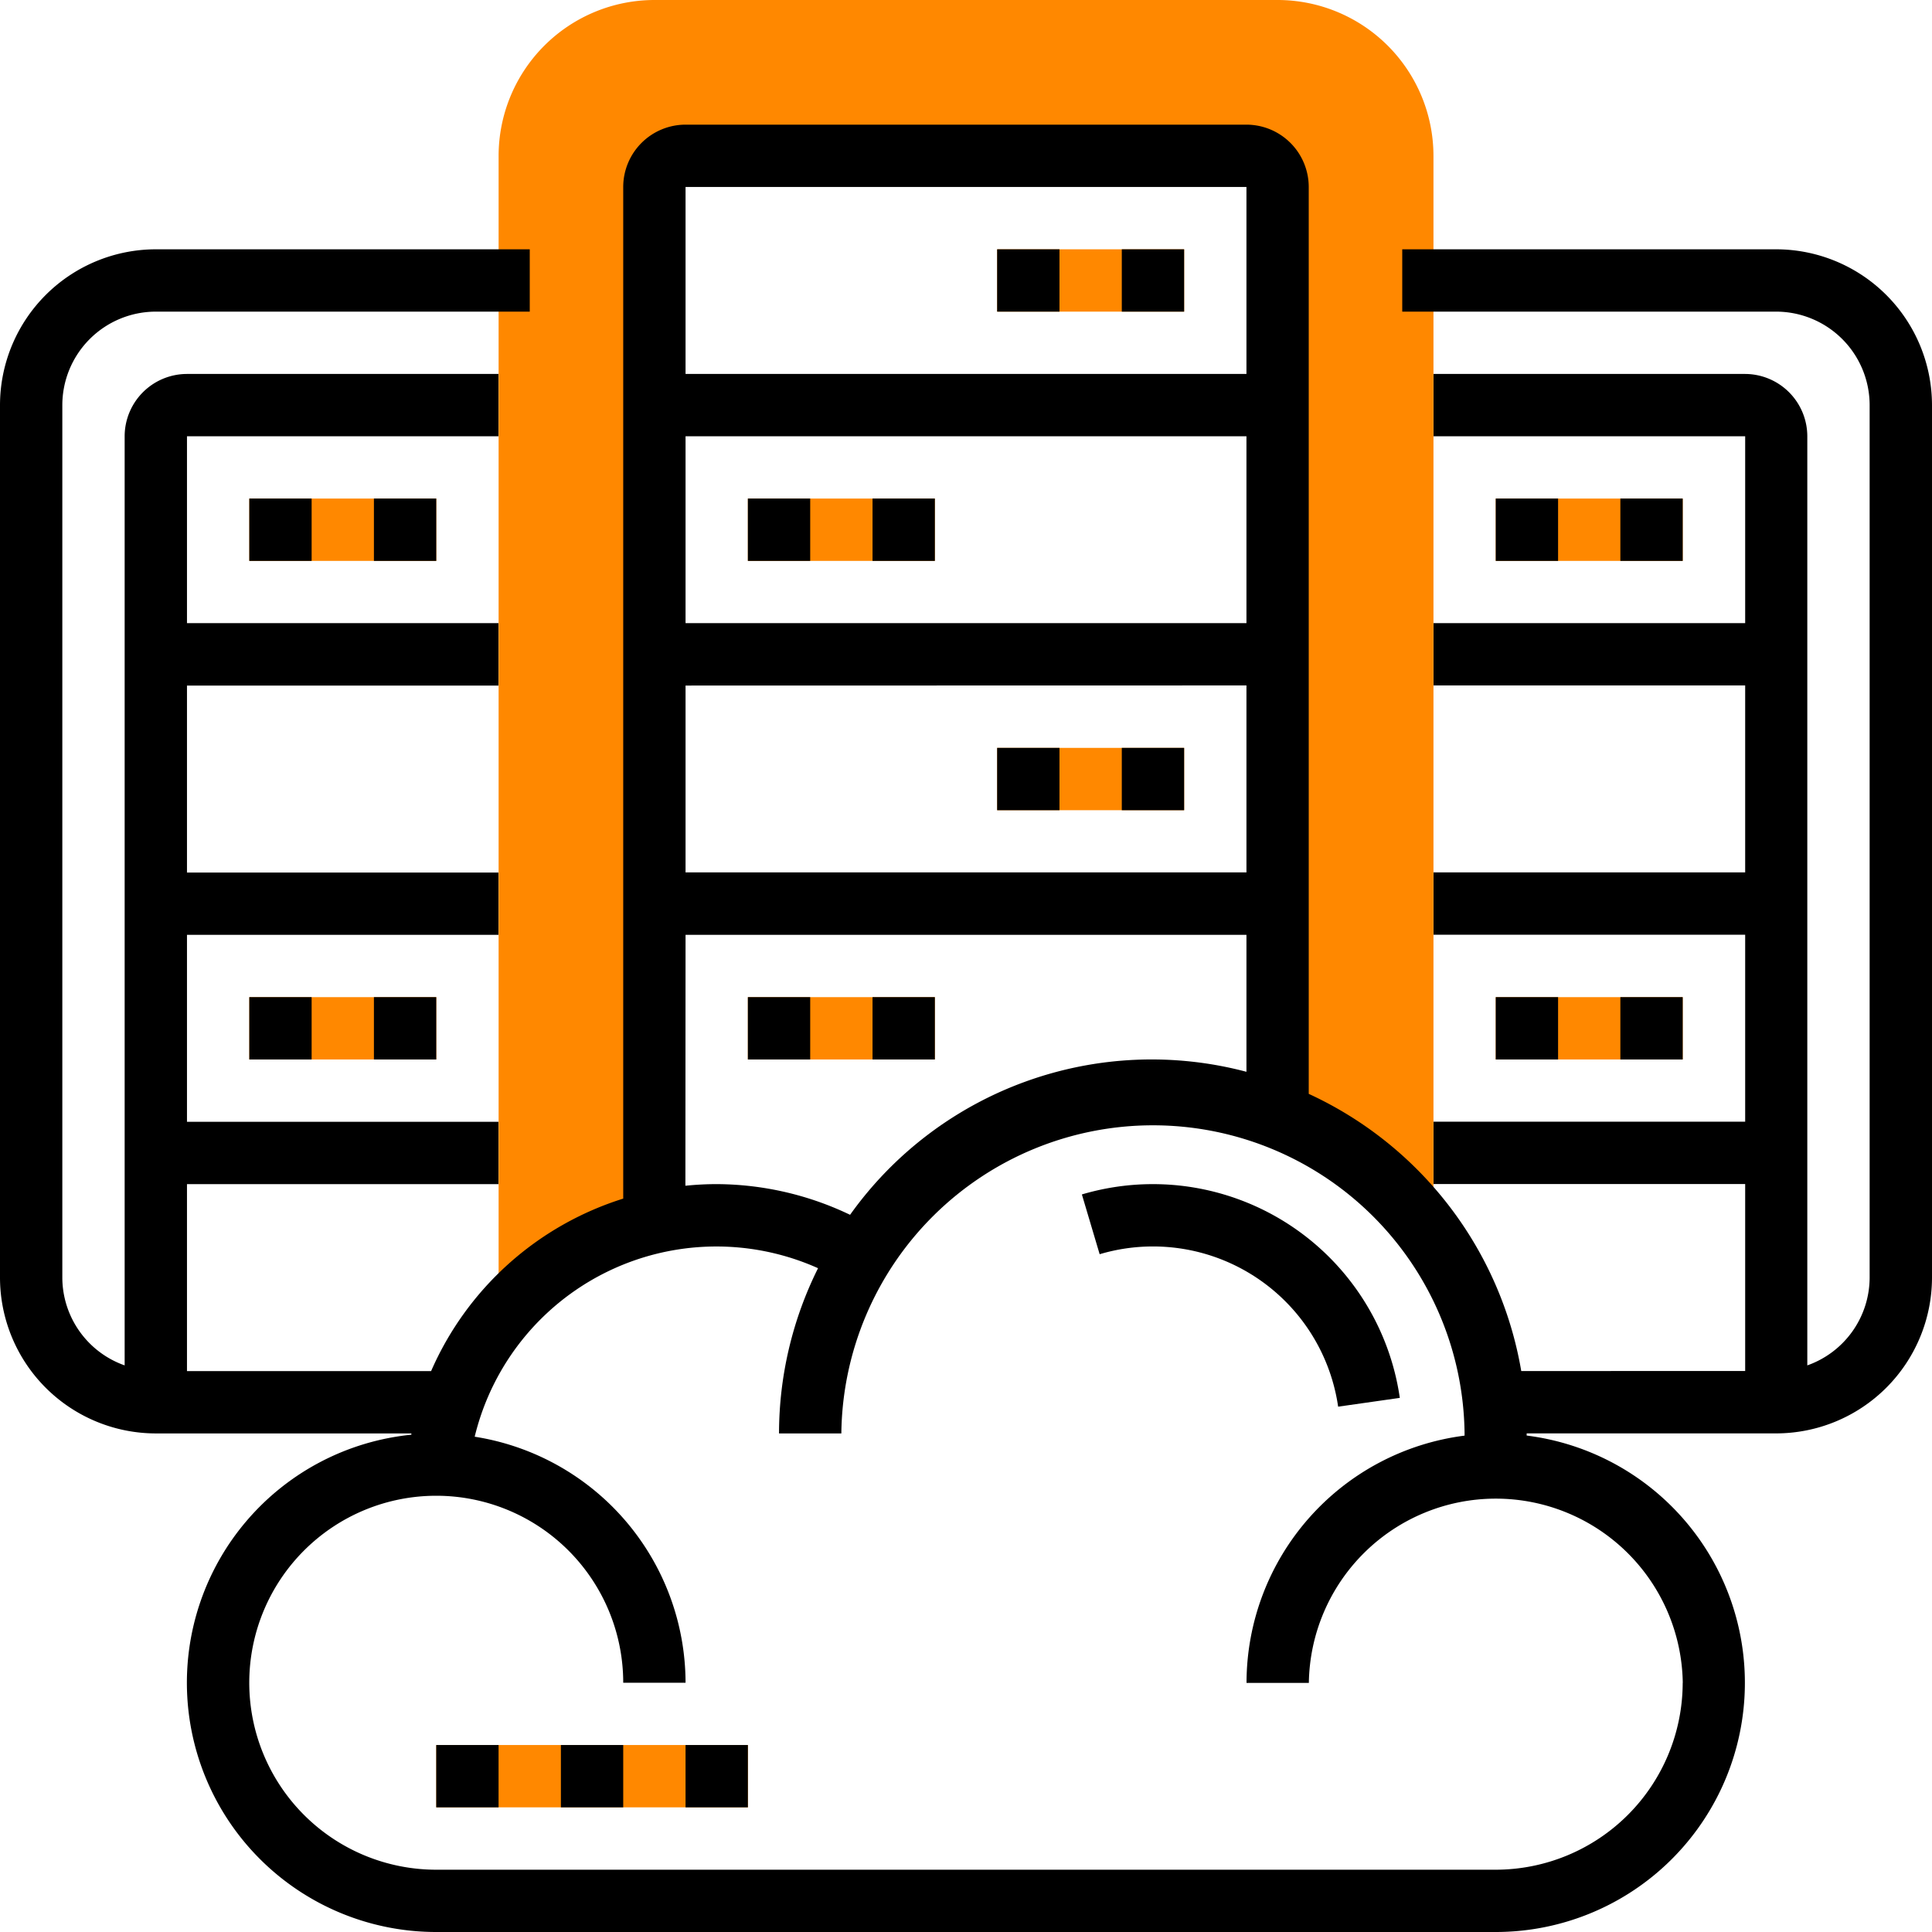 <svg xmlns="http://www.w3.org/2000/svg" width="50" height="50" viewBox="0 0 50 50">
  <g id="_009-data_center" data-name="009-data center" transform="translate(-1 -1)">
    <g id="Group_2813" data-name="Group 2813" transform="translate(7.452 1)">
      <path id="Path_12087" data-name="Path 12087" d="M9,33h4.839v1.613H9Z" transform="translate(-9 -7.194)" fill="#f80"/>
      <path id="Path_12088" data-name="Path 12088" d="M25,33h4.839v1.613H25Z" transform="translate(-12.097 -7.194)" fill="#f80"/>
      <path id="Path_12089" data-name="Path 12089" d="M49,33h4.839v1.613H49Z" transform="translate(-16.742 -7.194)" fill="#f80"/>
      <path id="Path_12090" data-name="Path 12090" d="M49,17h4.839v1.613H49Z" transform="translate(-16.742 -4.097)" fill="#f80"/>
      <path id="Path_12091" data-name="Path 12091" d="M33,25h4.839v1.613H33Z" transform="translate(-13.645 -5.645)" fill="#f80"/>
      <path id="Path_12092" data-name="Path 12092" d="M33,9h4.839v1.613H33Z" transform="translate(-13.645 -2.548)" fill="#f80"/>
      <path id="Path_12093" data-name="Path 12093" d="M25,17h4.839v1.613H25Z" transform="translate(-12.097 -4.097)" fill="#f80"/>
      <path id="Path_12094" data-name="Path 12094" d="M9,17h4.839v1.613H9Z" transform="translate(-9 -4.097)" fill="#f80"/>
      <path id="Path_12095" data-name="Path 12095" d="M21.137,32.614l-.1.019V5.839a.807.807,0,0,1,.806-.806H36.355a.807.807,0,0,1,.806.806V29.831l-.015,0a8.89,8.89,0,0,1,4.048,3.172V5.032A4.037,4.037,0,0,0,37.161,1H21.032A4.037,4.037,0,0,0,17,5.032V35.087l.057,0a7.245,7.245,0,0,1,4.08-2.475Z" transform="translate(-10.548 -1)" fill="#f80"/>
      <path id="Path_12096" data-name="Path 12096" d="M15,57h8.065v1.613H15Z" transform="translate(-10.161 -11.839)" fill="#f80"/>
    </g>
    <path id="Path_12097" data-name="Path 12097" d="M46.968,8.226H37.29V9.839h9.677a2.422,2.422,0,0,1,2.419,2.419V34.839a2.416,2.416,0,0,1-1.613,2.271V13.065a1.615,1.615,0,0,0-1.613-1.613H38.1v1.613h8.065V17.9H38.1v1.613h8.065v4.839H38.1v1.613h8.065v4.839H38.1v1.613h8.065v4.839H40.37a9.694,9.694,0,0,0-5.5-7.173V6.613A1.615,1.615,0,0,0,33.258,5H18.742a1.615,1.615,0,0,0-1.613,1.613V32.794a8.05,8.05,0,0,0-4.972,4.464H5.839V32.419H13.9V30.806H5.839V25.968H13.9V24.355H5.839V19.516H13.9V17.9H5.839V13.065H13.9V11.452H5.839a1.615,1.615,0,0,0-1.613,1.613V37.11a2.416,2.416,0,0,1-1.613-2.271V12.258A2.422,2.422,0,0,1,5.032,9.839H14.71V8.226H5.032A4.037,4.037,0,0,0,1,12.258V34.839a4.037,4.037,0,0,0,4.032,4.032h6.614c0,.01,0,.022,0,.033a6.451,6.451,0,0,0,.649,12.87H39.71a6.449,6.449,0,0,0,.8-12.848c0-.019,0-.037,0-.056h6.452A4.037,4.037,0,0,0,51,34.839V12.258A4.037,4.037,0,0,0,46.968,8.226ZM33.258,17.9H18.742V13.065H33.258Zm0,1.613v4.839H18.742V19.516Zm0-12.9v4.839H18.742V6.613ZM18.742,25.968H33.258v3.544A9.585,9.585,0,0,0,23,33.213a8.053,8.053,0,0,0-3.456-.794c-.272,0-.541.015-.806.042ZM44.548,45.323a4.844,4.844,0,0,1-4.839,4.839H12.29a4.839,4.839,0,1,1,4.839-4.839h1.613a6.456,6.456,0,0,0-5.457-6.367,6.436,6.436,0,0,1,8.886-4.361,9.6,9.6,0,0,0-1.01,4.277h1.613a8.065,8.065,0,0,1,16.129,0c0,.019,0,.037,0,.056a6.457,6.457,0,0,0-5.643,6.4h1.613a4.839,4.839,0,0,1,9.677,0Z" transform="translate(0 -0.774)"/>
    <path id="Path_12098" data-name="Path 12098" d="M37,9h1.613v1.613H37Z" transform="translate(-6.968 -1.548)"/>
    <path id="Path_12099" data-name="Path 12099" d="M33,9h1.613v1.613H33Z" transform="translate(-6.194 -1.548)"/>
    <path id="Path_12100" data-name="Path 12100" d="M25,17h1.613v1.613H25Z" transform="translate(-4.645 -3.097)"/>
    <path id="Path_12101" data-name="Path 12101" d="M29,17h1.613v1.613H29Z" transform="translate(-5.419 -3.097)"/>
    <path id="Path_12102" data-name="Path 12102" d="M37,25h1.613v1.613H37Z" transform="translate(-6.968 -4.645)"/>
    <path id="Path_12103" data-name="Path 12103" d="M33,25h1.613v1.613H33Z" transform="translate(-6.194 -4.645)"/>
    <path id="Path_12104" data-name="Path 12104" d="M25,33h1.613v1.613H25Z" transform="translate(-4.645 -6.194)"/>
    <path id="Path_12105" data-name="Path 12105" d="M29,33h1.613v1.613H29Z" transform="translate(-5.419 -6.194)"/>
    <path id="Path_12106" data-name="Path 12106" d="M9,17h1.613v1.613H9Z" transform="translate(-1.548 -3.097)"/>
    <path id="Path_12107" data-name="Path 12107" d="M13,17h1.613v1.613H13Z" transform="translate(-2.323 -3.097)"/>
    <path id="Path_12108" data-name="Path 12108" d="M9,33h1.613v1.613H9Z" transform="translate(-1.548 -6.194)"/>
    <path id="Path_12109" data-name="Path 12109" d="M13,33h1.613v1.613H13Z" transform="translate(-2.323 -6.194)"/>
    <path id="Path_12110" data-name="Path 12110" d="M53,17h1.613v1.613H53Z" transform="translate(-10.065 -3.097)"/>
    <path id="Path_12111" data-name="Path 12111" d="M49,17h1.613v1.613H49Z" transform="translate(-9.29 -3.097)"/>
    <path id="Path_12112" data-name="Path 12112" d="M53,33h1.613v1.613H53Z" transform="translate(-10.065 -6.194)"/>
    <path id="Path_12113" data-name="Path 12113" d="M49,33h1.613v1.613H49Z" transform="translate(-9.29 -6.194)"/>
    <path id="Path_12114" data-name="Path 12114" d="M42.346,44.76l1.6-.228a6.458,6.458,0,0,0-8.228-5.265l.46,1.547a4.842,4.842,0,0,1,6.172,3.946Z" transform="translate(-6.719 -7.355)"/>
    <path id="Path_12115" data-name="Path 12115" d="M15,57h1.613v1.613H15Z" transform="translate(-2.71 -10.839)"/>
    <path id="Path_12116" data-name="Path 12116" d="M19,57h1.613v1.613H19Z" transform="translate(-3.484 -10.839)"/>
    <path id="Path_12117" data-name="Path 12117" d="M23,57h1.613v1.613H23Z" transform="translate(-4.258 -10.839)"/>
  </g>
</svg>
